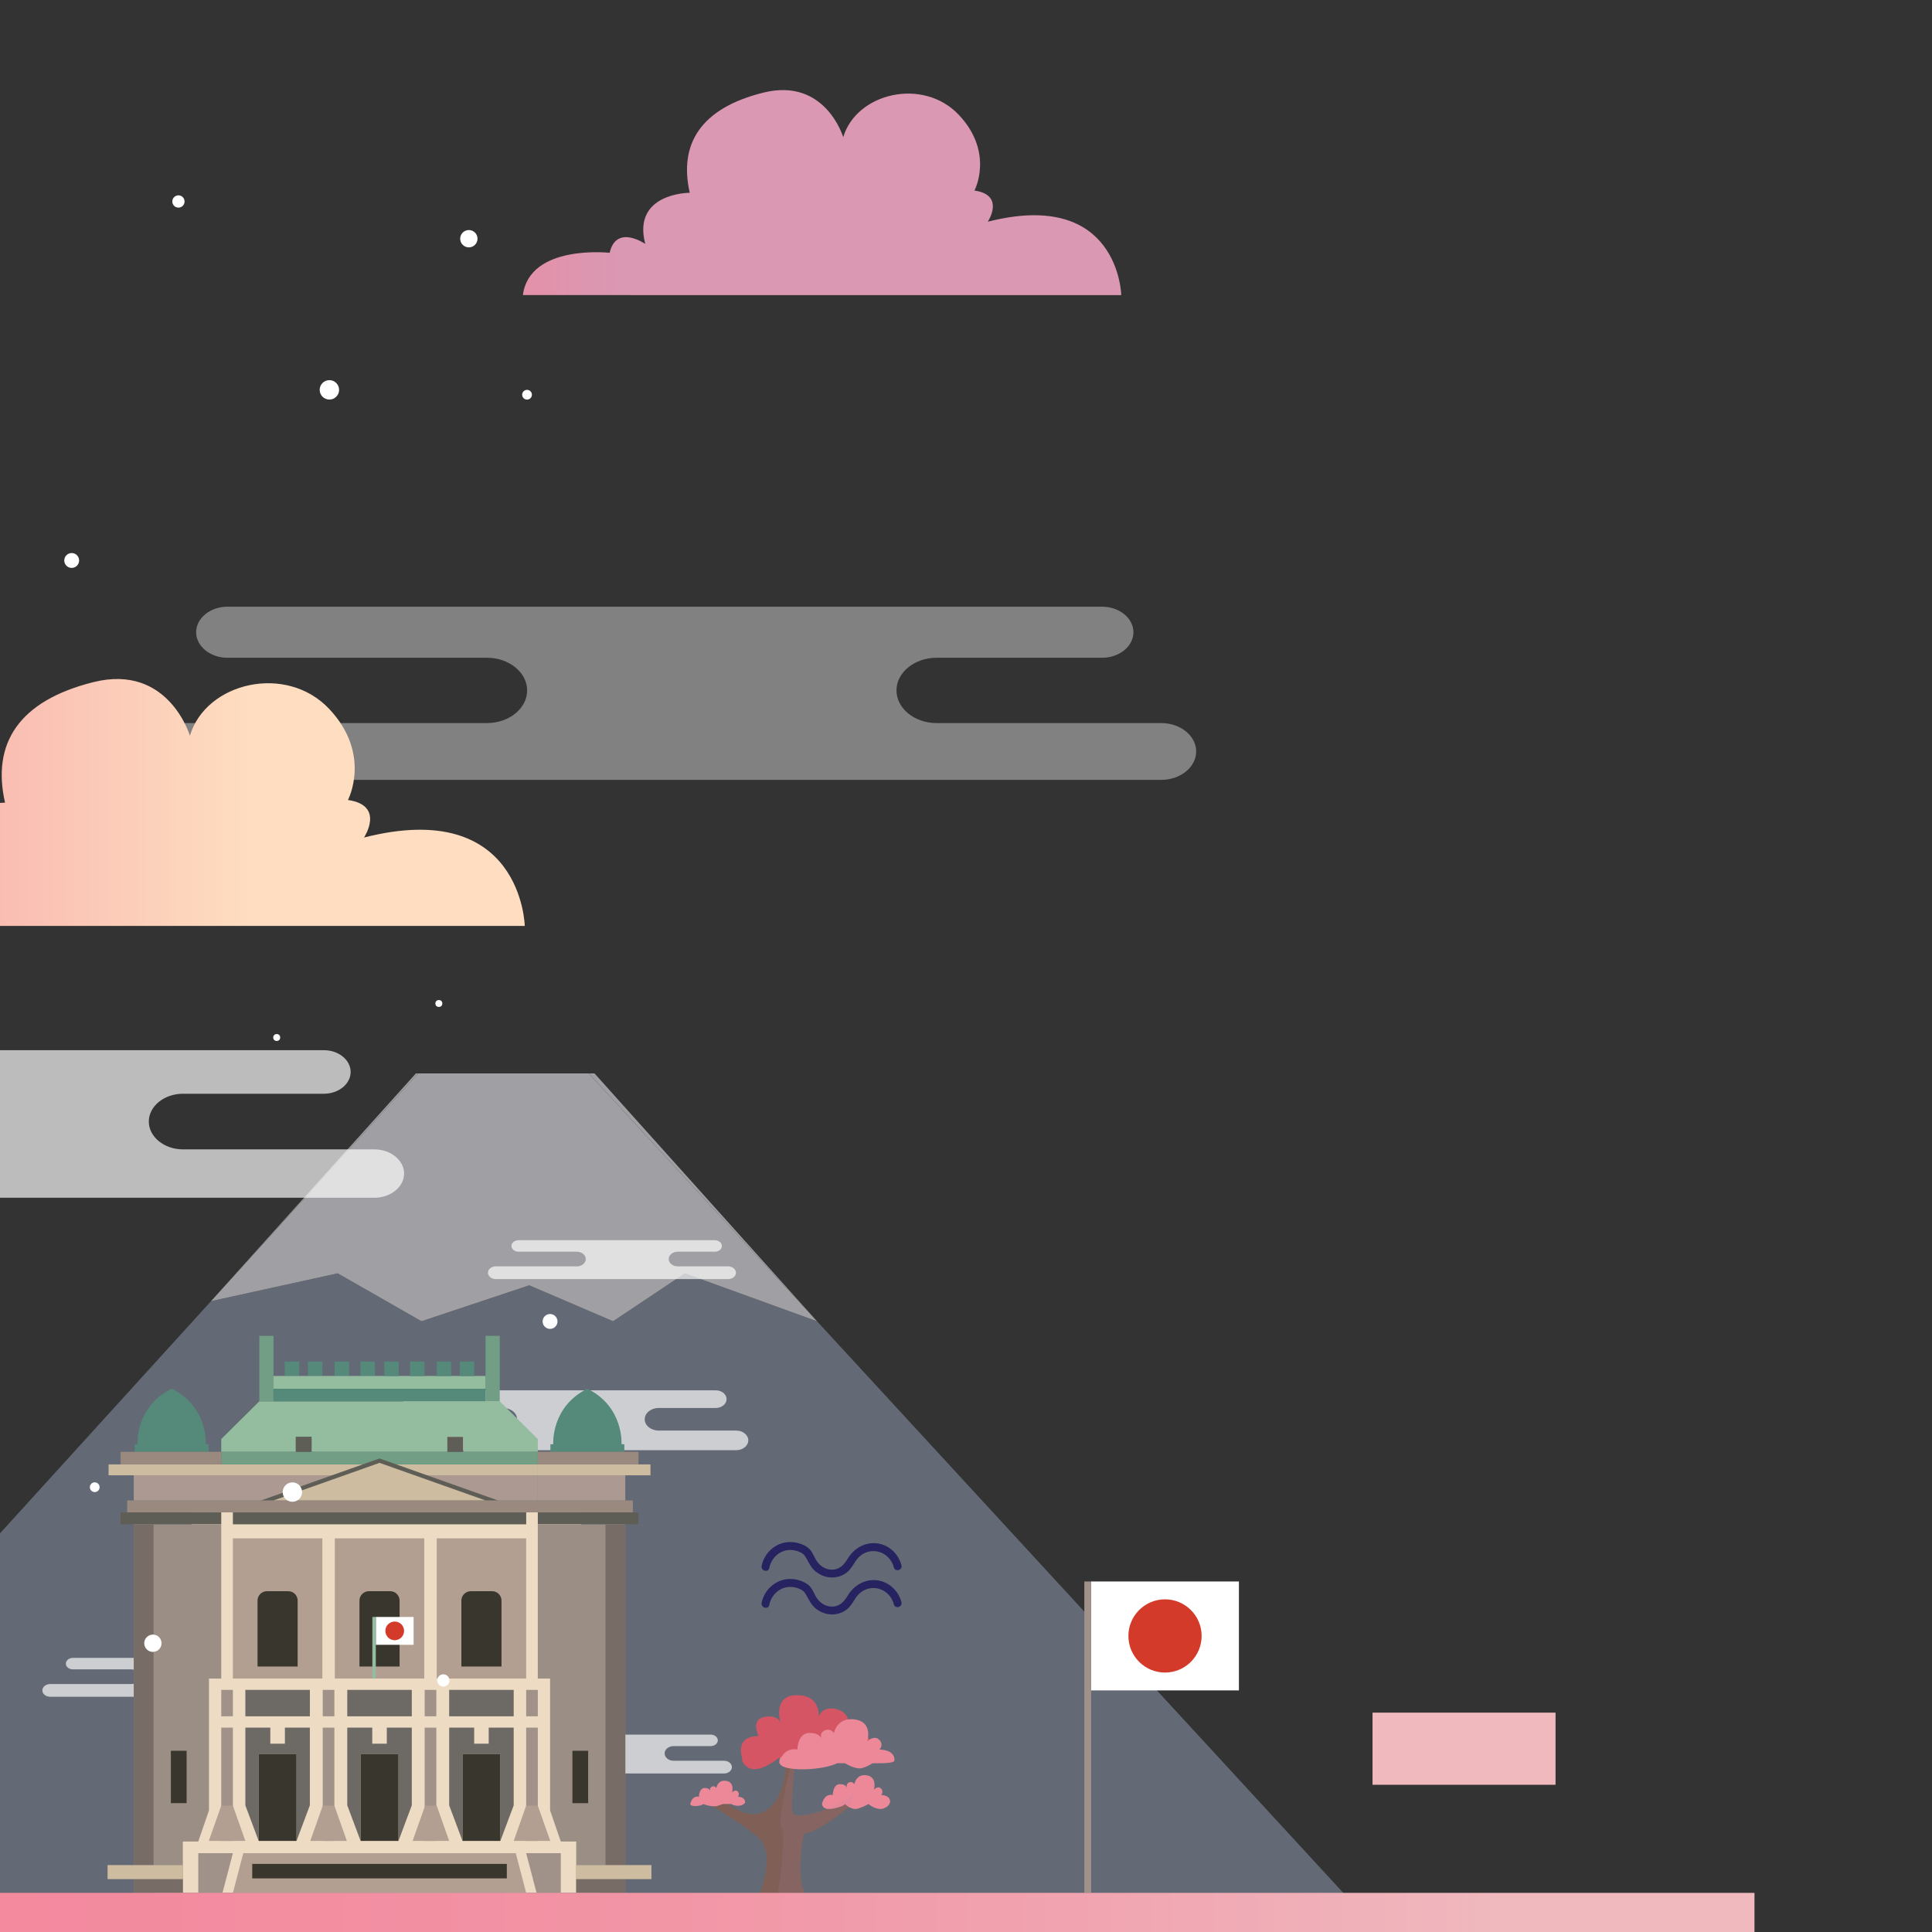 <?xml version="1.0" encoding="utf-8"?>
<!-- Generator: Adobe Illustrator 23.1.0, SVG Export Plug-In . SVG Version: 6.00 Build 0)  -->
<svg version="1.0" id="Layer_1" xmlns="http://www.w3.org/2000/svg" xmlns:xlink="http://www.w3.org/1999/xlink" x="0px" y="0px"
	 viewBox="0 0 595.28 595.28" style="enable-background:new 0 0 595.28 595.28;" xml:space="preserve">
<rect x="0" y="0" width="595.28" height="595.28" fill="#333333" stroke="none"/>
<style type="text/css">
	.st0{opacity:0.57;}
	.st1{fill:#8894A9;}
	.st2{fill:#F3F2F9;}
	.st3{fill:url(#SVGID_1_);}
	.st4{fill:#272361;}
	.st5{opacity:0.67;fill:#FFFFFF;}
	.st6{opacity:0.38;fill:#FFFFFF;}
	.st7{fill:url(#SVGID_2_);}
	.st8{fill:#EDDCC3;}
	.st9{fill:#99897F;}
	.st10{fill:#5E5E56;}
	.st11{fill:#CDBCA0;}
	.st12{fill:#AB9992;}
	.st13{fill:#9B8E85;}
	.st14{fill:#39362D;}
	.st15{fill:#558979;}
	.st16{fill:#94BC9F;}
	.st17{fill:#719E84;}
	.st18{fill:#B29F91;}
	.st19{fill:#6D6965;}
	.st20{fill:#A09288;}
	.st21{fill:#FFFFFF;}
	.st22{fill:#D33A2A;}
	.st23{fill:#786D66;}
	.st24{fill:#806056;}
	.st25{fill:#D55564;}
	.st26{fill:#EC8898;}
	.st27{opacity:0.11;fill:url(#SVGID_3_);}
	.st28{fill:url(#SVGID_4_);}
	.st29{opacity:0.67;clip-path:url(#SVGID_6_);fill:#FFFFFF;}
	.st30{clip-path:url(#SVGID_8_);fill:url(#SVGID_9_);}
</style>
<g class="st0">
	<polygon class="st1" points="188.89,407.1 163.07,396.03 129.87,407.1 104.05,392.34 65.02,400.91 65.03,400.9 -102.52,585.25 
		415.75,585.25 251.73,407.1 211.02,392.34 	"/>
	<polygon class="st2" points="128.8,330.73 128.16,330.73 65.03,400.9 	"/>
	<polygon class="st2" points="251.73,407.1 251.73,407.1 183.17,330.73 181.43,330.73 	"/>
	<polygon class="st2" points="128.8,330.73 65.03,400.9 65.02,400.91 104.05,392.34 129.87,407.1 163.07,396.03 188.89,407.1 
		211.02,392.34 251.73,407.1 181.43,330.73 	"/>
</g>
<linearGradient id="SVGID_1_" gradientUnits="userSpaceOnUse" x1="-309096.125" y1="6213.692" x2="-300201.062" y2="6213.692" gradientTransform="matrix(0.021 0 0 0.021 6567.778 -69.444)">
	<stop  offset="0" style="stop-color:#F4889D"/>
	<stop  offset="0.215" style="stop-color:#EE8AA0"/>
	<stop  offset="0.466" style="stop-color:#E392AA"/>
	<stop  offset="0.613" style="stop-color:#DA98B2"/>
</linearGradient>
<path class="st3" d="M194.01,90.93h151.47c0,0-0.69-32.9-41.12-22.62c0,0,5.48-8.22-4.11-9.6c0,0,6.17-11.65-4.8-23.3
	c-10.97-11.65-31.53-6.85-35.64,6.85c0,0-5.48-18.51-24.67-13.71s-26.04,15.76-22.62,30.84c0,0-17.82,0-13.71,15.76
	c0,0-8.91-6.17-10.97,2.74c0,0-24.67-2.74-26.73,13.02H194.01z"/>
<g>
	<g>
		<path class="st4" d="M237.03,483.13c0.72-3.65,4.1-6.21,7.85-5.42c0.74,0.15,1.48,0.43,2.14,0.8c0.75,0.42,1.05,0.99,1.47,1.71
			c0.81,1.41,1.43,2.8,2.7,3.88c2.45,2.1,5.93,2.6,8.8,1.03c1.5-0.82,2.42-2.14,3.28-3.57c0.94-1.55,2.1-2.74,3.85-3.32
			c3.63-1.19,7.36,1.06,8.28,4.7c0.39,1.52,2.74,0.88,2.35-0.65c-0.86-3.4-3.72-6.19-7.23-6.72c-3.82-0.58-7.28,1.37-9.26,4.58
			c-1.1,1.79-2.26,3.27-4.51,3.47c-1.91,0.17-3.77-0.82-4.89-2.34c-1.06-1.44-1.44-3.32-2.93-4.43c-1.4-1.04-3.24-1.61-4.96-1.71
			c-4.48-0.25-8.44,2.98-9.3,7.34C234.38,484.01,236.73,484.67,237.03,483.13L237.03,483.13z"/>
	</g>
</g>
<g>
	<g>
		<path class="st4" d="M237.03,494.51c0.72-3.65,4.1-6.21,7.85-5.42c0.74,0.15,1.48,0.43,2.14,0.8c0.75,0.42,1.05,0.99,1.47,1.71
			c0.81,1.41,1.43,2.8,2.7,3.88c2.45,2.1,5.93,2.6,8.8,1.03c1.5-0.82,2.42-2.14,3.28-3.57c0.94-1.55,2.1-2.74,3.85-3.32
			c3.63-1.19,7.36,1.06,8.28,4.7c0.39,1.52,2.74,0.88,2.35-0.65c-0.86-3.4-3.72-6.19-7.23-6.72c-3.82-0.58-7.28,1.37-9.26,4.58
			c-1.1,1.79-2.26,3.27-4.51,3.47c-1.91,0.17-3.77-0.82-4.89-2.34c-1.06-1.44-1.44-3.32-2.93-4.43c-1.4-1.04-3.24-1.61-4.96-1.71
			c-4.48-0.25-8.44,2.98-9.3,7.34C234.38,495.4,236.73,496.05,237.03,494.51L237.03,494.51z"/>
	</g>
</g>
<path class="st5" d="M226.85,440.78h-13.54h-7.01h-3.38c-2.35,0-4.27-1.56-4.27-3.48c0-1.91,1.92-3.48,4.27-3.48h3.52h6.86h7.23
	c1.84,0,3.34-1.22,3.34-2.72c0-1.5-1.5-2.72-3.34-2.72h-93.1c-1.84,0-3.34,1.22-3.34,2.72c0,1.5,1.5,2.72,3.34,2.72h17.25h7.6h2.78
	c2.35,0,4.27,1.56,4.27,3.48c0,1.91-1.92,3.48-4.27,3.48h-2.63h-7.75h-28c-2.04,0-3.71,1.36-3.71,3.02c0,1.66,1.67,3.02,3.71,3.02
	h110.17c2.04,0,3.71-1.36,3.71-3.02C230.56,442.14,228.89,440.78,226.85,440.78z"/>
<path class="st6" d="M357.82,222.79h-39.19h-20.29h-9.77c-6.79,0-12.35-4.53-12.35-10.06s5.56-10.06,12.35-10.06h10.2h19.86h20.94
	c5.31,0,9.66-3.54,9.66-7.87s-4.35-7.87-9.66-7.87H70.09c-5.31,0-9.66,3.54-9.66,7.87s4.35,7.87,9.66,7.87h49.92h22.01h8.05
	c6.79,0,12.35,4.53,12.35,10.06s-5.56,10.06-12.35,10.06h-7.63h-22.44H38.96c-5.9,0-10.74,3.94-10.74,8.75s4.83,8.75,10.74,8.75
	h318.86c5.9,0,10.74-3.94,10.74-8.75S363.72,222.79,357.82,222.79z"/>
<path class="st5" d="M224.36,390.19h-8.8H211h-2.19c-1.52,0-2.77-1.02-2.77-2.26c0-1.24,1.25-2.26,2.77-2.26h2.29h4.46h4.7
	c1.19,0,2.17-0.8,2.17-1.77s-0.98-1.77-2.17-1.77h-60.5c-1.19,0-2.17,0.8-2.17,1.77s0.98,1.77,2.17,1.77h11.21h4.94h1.81
	c1.52,0,2.77,1.02,2.77,2.26c0,1.24-1.25,2.26-2.77,2.26H176h-5.04h-18.2c-1.33,0-2.41,0.88-2.41,1.96c0,1.08,1.08,1.96,2.41,1.96
	h71.59c1.33,0,2.41-0.88,2.41-1.96C226.77,391.08,225.68,390.19,224.36,390.19z"/>
<path class="st5" d="M87.06,518.88h-8.8h-4.56h-2.19c-1.52,0-2.77-1.02-2.77-2.26s1.25-2.26,2.77-2.26h2.29h4.46h4.7
	c1.19,0,2.17-0.8,2.17-1.77c0-0.97-0.98-1.77-2.17-1.77h-60.5c-1.19,0-2.17,0.8-2.17,1.77c0,0.97,0.98,1.77,2.17,1.77h11.21h4.94
	h1.81c1.52,0,2.77,1.02,2.77,2.26s-1.25,2.26-2.77,2.26H38.7h-5.04h-18.2c-1.33,0-2.41,0.88-2.41,1.96c0,1.08,1.08,1.96,2.41,1.96
	h71.59c1.33,0,2.41-0.88,2.41-1.96C89.47,519.76,88.39,518.88,87.06,518.88z"/>
<path class="st5" d="M223.1,542.52h-8.8h-4.56h-2.19c-1.52,0-2.77-1.02-2.77-2.26s1.25-2.26,2.77-2.26h2.29h4.46h4.7
	c1.19,0,2.17-0.8,2.17-1.77c0-0.97-0.98-1.77-2.17-1.77h-60.5c-1.19,0-2.17,0.8-2.17,1.77c0,0.97,0.98,1.77,2.17,1.77h11.21h4.94
	h1.81c1.52,0,2.77,1.02,2.77,2.26s-1.25,2.26-2.77,2.26h-1.71h-5.04h-18.2c-1.33,0-2.41,0.88-2.41,1.96s1.08,1.96,2.41,1.96h71.59
	c1.33,0,2.41-0.88,2.41-1.96S224.42,542.52,223.1,542.52z"/>
<linearGradient id="SVGID_2_" gradientUnits="userSpaceOnUse" x1="-296465.906" y1="29345.801" x2="-293745.156" y2="29345.801" gradientTransform="matrix(0.021 0 0 0.021 6567.778 -69.444)">
	<stop  offset="4.049120e-07" style="stop-color:#F4889D"/>
	<stop  offset="0.245" style="stop-color:#F38B9F"/>
	<stop  offset="0.487" style="stop-color:#F293A4"/>
	<stop  offset="0.728" style="stop-color:#F1A1AE"/>
	<stop  offset="0.967" style="stop-color:#F0B5BC"/>
	<stop  offset="1" style="stop-color:#EFB9BE"/>
</linearGradient>
<rect x="422.9" y="527.69" class="st7" width="56.39" height="22.23"/>
<g>
	<polygon class="st8" points="58.96,464.15 61.09,551.51 47.32,574.3 47.32,583.22 184.91,583.22 178.8,464.15 	"/>
	<polygon class="st9" points="41.21,462.31 39.18,462.31 39.18,465.99 194.99,465.99 194.99,462.31 	"/>
	<rect x="37.14" y="465.99" class="st10" width="31.03" height="3.68"/>
	<rect x="71.76" y="465.99" class="st10" width="90.37" height="3.68"/>
	<rect x="33.45" y="451.21" class="st11" width="132.26" height="3.35"/>
	<rect x="41.21" y="454.55" class="st12" width="124.5" height="7.76"/>
	<polygon class="st13" points="33.16,574.69 33.16,578.95 41.21,578.95 41.21,583.22 56.34,583.22 56.34,567.41 61.09,567.41 
		64.39,557.81 64.39,517.19 68.17,517.19 68.17,469.68 41.21,469.68 41.21,574.71 	"/>
	<rect x="52.65" y="539.44" class="st14" width="4.85" height="16.14"/>
	<path class="st15" d="M63.42,445c0,0,0.78-11.54-10.52-17.11C41.6,433.46,42.38,445,42.38,445H41.5v2.33H52.9h11.39V445H63.42z"/>
	<rect x="165.71" y="465.99" class="st10" width="31.03" height="3.68"/>
	<rect x="165.71" y="451.21" class="st11" width="34.71" height="3.35"/>
	<rect x="165.71" y="454.55" class="st12" width="26.95" height="7.76"/>
	<polygon class="st13" points="200.71,574.69 200.71,578.95 192.67,578.95 192.67,583.22 177.54,583.22 177.54,567.41 
		172.79,567.41 169.49,557.81 169.49,517.19 165.71,517.19 165.71,469.68 192.67,469.68 192.67,574.71 	"/>
	
		<rect x="176.38" y="539.44" transform="matrix(-1 -4.802659e-11 4.802659e-11 -1 357.6 1095.024)" class="st14" width="4.85" height="16.14"/>
	<path class="st15" d="M170.46,445c0,0-0.78-11.54,10.52-17.11c11.3,5.57,10.52,17.11,10.52,17.11h0.87v2.33h-11.39h-11.39V445
		H170.46z"/>
	<polygon class="st16" points="153.98,431.77 116.94,431.77 79.9,431.77 68.17,443.4 68.17,447.33 91.15,447.33 91.15,442.72 
		95.99,442.72 95.99,447.33 116.94,447.33 137.88,447.33 137.88,442.72 142.73,442.72 142.73,447.33 165.71,447.33 165.71,443.4 	
		"/>
	<rect x="79.9" y="411.6" class="st17" width="4.37" height="20.17"/>
	<rect x="87.75" y="419.53" class="st15" width="4.44" height="4.44"/>
	<rect x="94.88" y="419.53" class="st15" width="4.44" height="4.44"/>
	<rect x="103.1" y="419.53" class="st15" width="4.44" height="4.44"/>
	<rect x="111.05" y="419.53" class="st15" width="4.44" height="4.44"/>
	<rect x="149.61" y="411.6" class="st17" width="4.37" height="20.17"/>
	<polygon class="st16" points="116.94,423.96 84.26,423.96 84.26,427.89 116.94,427.89 149.61,427.89 149.61,423.96 	"/>
	
		<rect x="141.69" y="419.53" transform="matrix(-1 -4.264645e-11 4.264645e-11 -1 287.813 843.487)" class="st15" width="4.44" height="4.44"/>
	
		<rect x="134.56" y="419.53" transform="matrix(-1 -4.346669e-11 4.346669e-11 -1 273.56 843.487)" class="st15" width="4.44" height="4.44"/>
	
		<rect x="126.34" y="419.53" transform="matrix(-1 -5.412793e-11 5.412793e-11 -1 257.126 843.487)" class="st15" width="4.44" height="4.44"/>
	
		<rect x="118.39" y="419.53" transform="matrix(-1 -4.264645e-11 4.264645e-11 -1 241.224 843.487)" class="st15" width="4.44" height="4.44"/>
	<rect x="71.76" y="473.99" class="st18" width="27.56" height="43.2"/>
	<path class="st14" d="M91.72,513.48H79.35v-20.32c0-1.59,1.29-2.88,2.88-2.88h6.6c1.59,0,2.88,1.29,2.88,2.88V513.48z"/>
	<rect x="103.16" y="473.99" class="st18" width="27.56" height="43.2"/>
	<path class="st14" d="M123.12,513.48h-12.36v-20.32c0-1.59,1.29-2.88,2.88-2.88h6.6c1.59,0,2.88,1.29,2.88,2.88V513.48z"/>
	<rect x="134.56" y="473.99" class="st18" width="27.56" height="43.2"/>
	<path class="st14" d="M154.52,513.48h-12.36v-20.32c0-1.59,1.29-2.88,2.88-2.88h6.6c1.59,0,2.88,1.29,2.88,2.88V513.48z"/>
	<rect x="75.6" y="520.68" class="st19" width="19.88" height="8.14"/>
	<rect x="107" y="520.68" class="st19" width="19.88" height="8.14"/>
	<rect x="138.4" y="520.68" class="st19" width="19.88" height="8.14"/>
	<rect x="68.17" y="520.68" class="st20" width="3.59" height="8.14"/>
	<rect x="68.17" y="532.31" class="st20" width="3.59" height="34.91"/>
	<rect x="99.44" y="532.31" class="st20" width="3.59" height="34.91"/>
	<rect x="130.85" y="532.31" class="st20" width="3.59" height="34.91"/>
	<rect x="162.12" y="532.31" class="st20" width="3.59" height="34.91"/>
	<rect x="99.44" y="520.68" class="st20" width="3.59" height="8.14"/>
	<rect x="130.85" y="520.68" class="st20" width="3.59" height="8.14"/>
	<rect x="162.12" y="520.68" class="st20" width="3.59" height="8.14"/>
	<polygon class="st19" points="87.78,532.31 87.78,537.26 85.54,537.26 83.29,537.26 83.29,532.31 75.6,532.31 75.6,556.26 
		79.7,567.22 79.7,540.46 85.54,540.46 91.37,540.46 91.37,567.22 95.47,556.26 95.47,532.31 	"/>
	<polygon class="st19" points="119.18,532.31 119.18,537.26 116.94,537.26 114.7,537.26 114.7,532.31 107,532.31 107,556.26 
		111.11,567.22 111.11,540.46 116.94,540.46 122.77,540.46 122.77,567.22 126.88,556.26 126.88,532.31 	"/>
	<polygon class="st19" points="150.58,532.31 150.58,537.26 148.34,537.26 146.1,537.26 146.1,532.31 138.4,532.31 138.4,556.26 
		142.51,567.22 142.51,540.46 148.34,540.46 154.17,540.46 154.17,567.22 158.28,556.26 158.28,532.31 	"/>
	<polygon class="st20" points="61.09,571.78 61.09,583.22 68.55,583.22 71.76,571 61.09,571 	"/>
	<polygon class="st20" points="172.79,571.78 172.79,583.22 165.32,583.22 162.12,571 172.79,571 	"/>
	<polygon class="st18" points="158.92,571 151.45,571 82.42,571 74.96,571 71.76,583.22 82.42,583.22 151.45,583.22 162.12,583.22 	
		"/>
	<rect x="77.72" y="574.3" class="st14" width="78.44" height="4.46"/>
	<polygon class="st18" points="71.76,556.36 69.96,556.36 68.17,556.36 64.33,567.22 69.96,567.22 75.6,567.22 	"/>
	<polygon class="st18" points="103.03,556.36 101.24,556.36 99.44,556.36 95.6,567.22 101.24,567.22 106.87,567.22 	"/>
	<polygon class="st18" points="134.56,556.36 132.77,556.36 130.97,556.36 127.13,567.22 132.77,567.22 138.4,567.22 	"/>
	<polygon class="st18" points="165.71,556.36 163.92,556.36 162.12,556.36 158.28,567.22 163.92,567.22 169.55,567.22 	"/>
	<rect x="84.26" y="427.89" class="st15" width="65.35" height="3.88"/>
	<rect x="68.17" y="447.33" class="st17" width="97.54" height="3.88"/>
	<rect x="91.15" y="442.72" class="st10" width="4.85" height="4.61"/>
	<rect x="137.83" y="442.72" class="st10" width="4.85" height="4.61"/>
	<rect x="37.14" y="447.33" class="st9" width="31.03" height="3.88"/>
	<rect x="165.71" y="447.33" class="st9" width="31.03" height="3.88"/>
	<polygon class="st10" points="116.94,449.37 80.43,462.31 153.44,462.31 	"/>
	<polygon class="st11" points="116.94,450.73 84.26,462.31 149.61,462.31 	"/>
	<rect x="79.7" y="540.46" class="st14" width="11.66" height="26.76"/>
	<rect x="111.11" y="540.46" class="st14" width="11.66" height="26.76"/>
	<rect x="142.51" y="540.46" class="st14" width="11.66" height="26.76"/>
	<g>
		<rect x="115.8" y="498.21" class="st21" width="11.64" height="8.58"/>
		<circle class="st22" cx="121.62" cy="502.5" r="2.88"/>
	</g>
	<rect x="114.73" y="498.21" class="st16" width="1.07" height="18.98"/>
	<rect x="41.21" y="469.68" class="st23" width="6.11" height="105.03"/>
	<rect x="186.56" y="469.68" class="st23" width="6.11" height="105.03"/>
	<rect x="41.21" y="578.95" class="st23" width="15.13" height="4.27"/>
	<rect x="177.54" y="578.95" class="st23" width="15.13" height="4.27"/>
	<rect x="33.16" y="574.69" class="st11" width="23.17" height="4.27"/>
	<rect x="177.54" y="574.69" class="st11" width="23.17" height="4.27"/>
</g>
<g>
	<rect x="336.19" y="487.28" class="st21" width="45.54" height="33.56"/>
	<circle class="st22" cx="358.96" cy="504.06" r="11.28"/>
</g>
<rect x="334.1" y="487.28" class="st20" width="2.09" height="95.94"/>
<g>
	<g>
		<path class="st24" d="M240.73,562.81c-1.4-1.4,2.79-18.15,2.79-18.15l1.22,0.38c0.1-1.08,0.18-1.78,0.18-1.78
			c9.78-2.79,17.46-8.38,17.46-8.38l-1.4-2.09c-2.79,2.79-18.85,8.38-18.85,8.38s0.7,12.57-6.28,16.76
			c-6.98,4.19-15.36-5.59-15.36-5.59l-2.09,3.49c0,0,9.78,5.59,15.36,10.47c5.59,4.89-0.21,18.85-0.21,18.85l5.45,0.07
			C240.75,580.66,242.01,564.1,240.73,562.81z"/>
		<path class="st24" d="M247.71,564.91c3.32,0,10.05-5,14.03-8.21l1.49-4.21l-0.15-0.15c-4.19,4.89-18.06,8.67-18.85,6.28
			c-0.54-1.62,0.17-9.9,0.52-13.59l-1.22-0.38c0,0-4.19,16.76-2.79,18.15c1.29,1.29,0.02,17.85-1.74,22.41l10.48,0.13
			C244.23,580.68,247.71,564.91,247.71,564.91z"/>
		<path class="st25" d="M259.39,543.15c0,0,3.56-0.4,5.47-1.48h7.34l-5.64-7.57c0-3.37-5.05-3.37-5.05-3.37s0-3.37-4.21-4.21
			c-4.21-0.84-5.05,2.52-5.05,2.52s0.84-6.73-6.73-6.73c-7.57,0-5.05,8.41-5.05,8.41s-0.84-2.52-5.05-1.68s-1.68,5.89-1.68,5.89
			c-7.16,0-5.3,6.01-5.07,6.67c-0.12,0.94,0.22,2.05,1.84,3.02c2.87,1.72,7.52-1.45,9.46-2.96h2.65c1.7,0.65,4.42,1.48,7.14,1.48
			s4.05-0.83,4.68-1.48h1.99L259.39,543.15z"/>
		<path class="st26" d="M270.96,539.06c0.94-0.84,0.94-2.52-0.52-3.37c-1.45-0.84-3.22,0.84-3.22,0.84s1.87-5.89-3.74-6.73
			s-6.55,4.21-6.55,4.21s-0.94-1.68-2.81-0.84c-1.87,0.84-0.94,2.52-0.94,2.52c-0.94-1.68-2.81-1.68-2.81-1.68
			c-4.68-0.84-4.68,5.05-4.68,5.05c-2.58-0.46-4.02,0.87-4.8,2.15c-0.51,0.38-0.83,0.93-0.73,1.7c-0.06,0.22-0.09,0.36-0.09,0.36
			h0.15c0.75,2.7,13.09,2.32,17.78,0h2.31c1.4,0.82,3.78,1.97,5.42,1.48c1.32-0.4,2.4-1,3.12-1.48h3.01c0,0,3.71,0,3.74-0.84
			C275.77,538.96,270.96,539.06,270.96,539.06z"/>
		<path class="st26" d="M229.57,555.39c0.06-1.83-2.22-1.78-2.22-1.78c0.44-0.44,0.44-1.33-0.25-1.78
			c-0.69-0.44-1.53,0.44-1.53,0.44s0.89-3.11-1.78-3.55c-2.67-0.44-3.11,2.22-3.11,2.22s-0.44-0.89-1.33-0.44
			c-0.89,0.44-0.44,1.33-0.44,1.33c-0.44-0.89-1.33-0.89-1.33-0.89c-2.22-0.44-2.22,2.67-2.22,2.67c-1.78-0.36-2.41,1.28-2.6,1.94
			c-0.04,0.09-0.07,0.18-0.07,0.28c0,1.12,3.93,0.56,3.93,0c0,0,2.81,1.12,4.5,0.56l1.69-0.56h2.46c0.49,0.28,1.19,0.56,2.04,0.56
			c1.69,0,2.16-0.84,2.16-0.84C229.53,555.5,229.57,555.45,229.57,555.39z"/>
		<path class="st26" d="M274.26,555.28c0.08-2.27-2.76-2.21-2.76-2.21c0.55-0.55,0.55-1.66-0.31-2.21s-1.9,0.55-1.9,0.55
			s1.1-3.86-2.21-4.41s-3.86,2.76-3.86,2.76s-0.55-1.1-1.66-0.55c-1.1,0.55-0.55,1.66-0.55,1.66c-0.55-1.1-1.66-1.1-1.66-1.1
			c-2.76-0.55-2.76,3.31-2.76,3.31c-2.76-0.55-3.31,2.76-3.31,2.76s0,2.09,3.49,1.4c3.49-0.7,3.55-1.4,3.55-1.4s2.04,2.09,4.13,1.4
			c2.09-0.7,3.13-1.4,3.13-1.4s2.46,2.09,4.55,1.4c1.5-0.5,1.92-1.36,2.05-1.8C274.23,555.38,274.26,555.33,274.26,555.28z"/>
	</g>
	
		<linearGradient id="SVGID_3_" gradientUnits="userSpaceOnUse" x1="-305361.031" y1="30606.539" x2="-304143.281" y2="30606.539" gradientTransform="matrix(0.021 0 0 0.021 6567.778 -69.444)">
		<stop  offset="3.409785e-07" style="stop-color:#747D9D"/>
		<stop  offset="0.498" style="stop-color:#8E80A7"/>
		<stop  offset="1" style="stop-color:#AA84B4"/>
	</linearGradient>
	<path class="st27" d="M247.71,564.84c3.32,0,10.05-5,14.03-8.21l1.49-4.21l-0.15-0.15c-4.19,4.89-18.06,8.67-18.85,6.28
		c-0.54-1.62,0.17-9.9,0.52-13.59l-1.22-0.38c0,0-4.19,16.76-2.79,18.15c1.29,1.29,0.02,17.85-1.74,22.41l10.48,0.13
		C244.23,580.61,247.71,564.84,247.71,564.84z"/>
</g>
<linearGradient id="SVGID_4_" gradientUnits="userSpaceOnUse" x1="-316878.062" y1="31779.168" x2="-290788.312" y2="31779.168" gradientTransform="matrix(0.021 0 0 0.021 6567.778 -69.444)">
	<stop  offset="4.049120e-07" style="stop-color:#F4889D"/>
	<stop  offset="0.245" style="stop-color:#F38B9F"/>
	<stop  offset="0.487" style="stop-color:#F293A4"/>
	<stop  offset="0.728" style="stop-color:#F1A1AE"/>
	<stop  offset="0.967" style="stop-color:#F0B5BC"/>
	<stop  offset="1" style="stop-color:#EFB9BE"/>
</linearGradient>
<polygon class="st28" points="79.14,583.22 -0.19,583.22 -0.19,595.28 540.58,595.28 540.58,583.22 "/>
<g>
	<circle class="st21" cx="144.46" cy="73.55" r="2.67"/>
	<circle class="st21" cx="169.48" cy="407.16" r="2.29"/>
	<circle class="st21" cx="90.09" cy="459.73" r="2.99"/>
	<circle class="st21" cx="29.19" cy="458.23" r="1.5"/>
	<circle class="st21" cx="54.98" cy="62.08" r="1.89"/>
	<circle class="st21" cx="106.32" cy="260.18" r="1.07"/>
	<circle class="st21" cx="135.22" cy="309.19" r="1.07"/>
</g>
<g>
	<circle class="st21" cx="47.11" cy="506.31" r="2.67"/>
	<circle class="st21" cx="22.09" cy="172.69" r="2.29"/>
	<circle class="st21" cx="101.49" cy="120.12" r="2.99"/>
	<circle class="st21" cx="162.39" cy="121.62" r="1.5"/>
	<circle class="st21" cx="136.6" cy="517.77" r="1.89"/>
	<circle class="st21" cx="85.26" cy="319.67" r="1.07"/>
	<circle class="st21" cx="56.35" cy="270.66" r="1.07"/>
</g>
<g>
	<defs>
		<rect id="SVGID_5_" x="-0.04" y="302.35" width="128.6" height="79.06"/>
	</defs>
	<clipPath id="SVGID_6_">
		<use xlink:href="#SVGID_5_"  style="overflow:visible;"/>
	</clipPath>
	<path class="st29" d="M115.35,354.14H81.97H64.69h-8.32c-5.78,0-10.52-3.86-10.52-8.57c0-4.71,4.73-8.57,10.52-8.57h8.69h16.92
		h17.83c4.53,0,8.23-3.02,8.23-6.71c0-3.69-3.7-6.71-8.23-6.71h-229.56c-4.53,0-8.23,3.02-8.23,6.71c0,3.69,3.7,6.71,8.23,6.71
		h42.53h18.75h6.86c5.78,0,10.52,3.86,10.52,8.57c0,4.71-4.73,8.57-10.52,8.57h-6.5h-19.11h-69.05c-5.03,0-9.15,3.35-9.15,7.45
		s4.12,7.45,9.15,7.45h271.63c5.03,0,9.15-3.35,9.15-7.45S120.38,354.14,115.35,354.14z"/>
</g>
<g>
	<defs>
		<rect id="SVGID_7_" x="-0.19" y="197.15" width="183.25" height="97.6"/>
	</defs>
	<clipPath id="SVGID_8_">
		<use xlink:href="#SVGID_7_"  style="overflow:visible;"/>
	</clipPath>
	
		<linearGradient id="SVGID_9_" gradientUnits="userSpaceOnUse" x1="-319780.875" y1="15279.252" x2="-309068.344" y2="15279.252" gradientTransform="matrix(0.021 0 0 0.021 6567.778 -69.444)">
		<stop  offset="1.385225e-07" style="stop-color:#F4889D"/>
		<stop  offset="0.14" style="stop-color:#F48C9E"/>
		<stop  offset="0.303" style="stop-color:#F596A3"/>
		<stop  offset="0.479" style="stop-color:#F7A8AA"/>
		<stop  offset="0.613" style="stop-color:#F9B9B1"/>
		<stop  offset="1" style="stop-color:#FEDDC0"/>
	</linearGradient>
	<path class="st30" d="M-20.73,285.29h182.42c0,0-0.83-39.62-49.53-27.24c0,0,6.6-9.91-4.95-11.56c0,0,7.43-14.03-5.78-28.06
		c-13.21-14.03-37.97-8.25-42.92,8.25c0,0-6.6-22.29-29.72-16.51c-23.11,5.78-31.37,18.98-27.24,37.14c0,0-21.46,0-16.51,18.98
		c0,0-10.73-7.43-13.21,3.3c0,0-29.72-3.3-32.19,15.68H-20.73z"/>
</g>
</svg>
